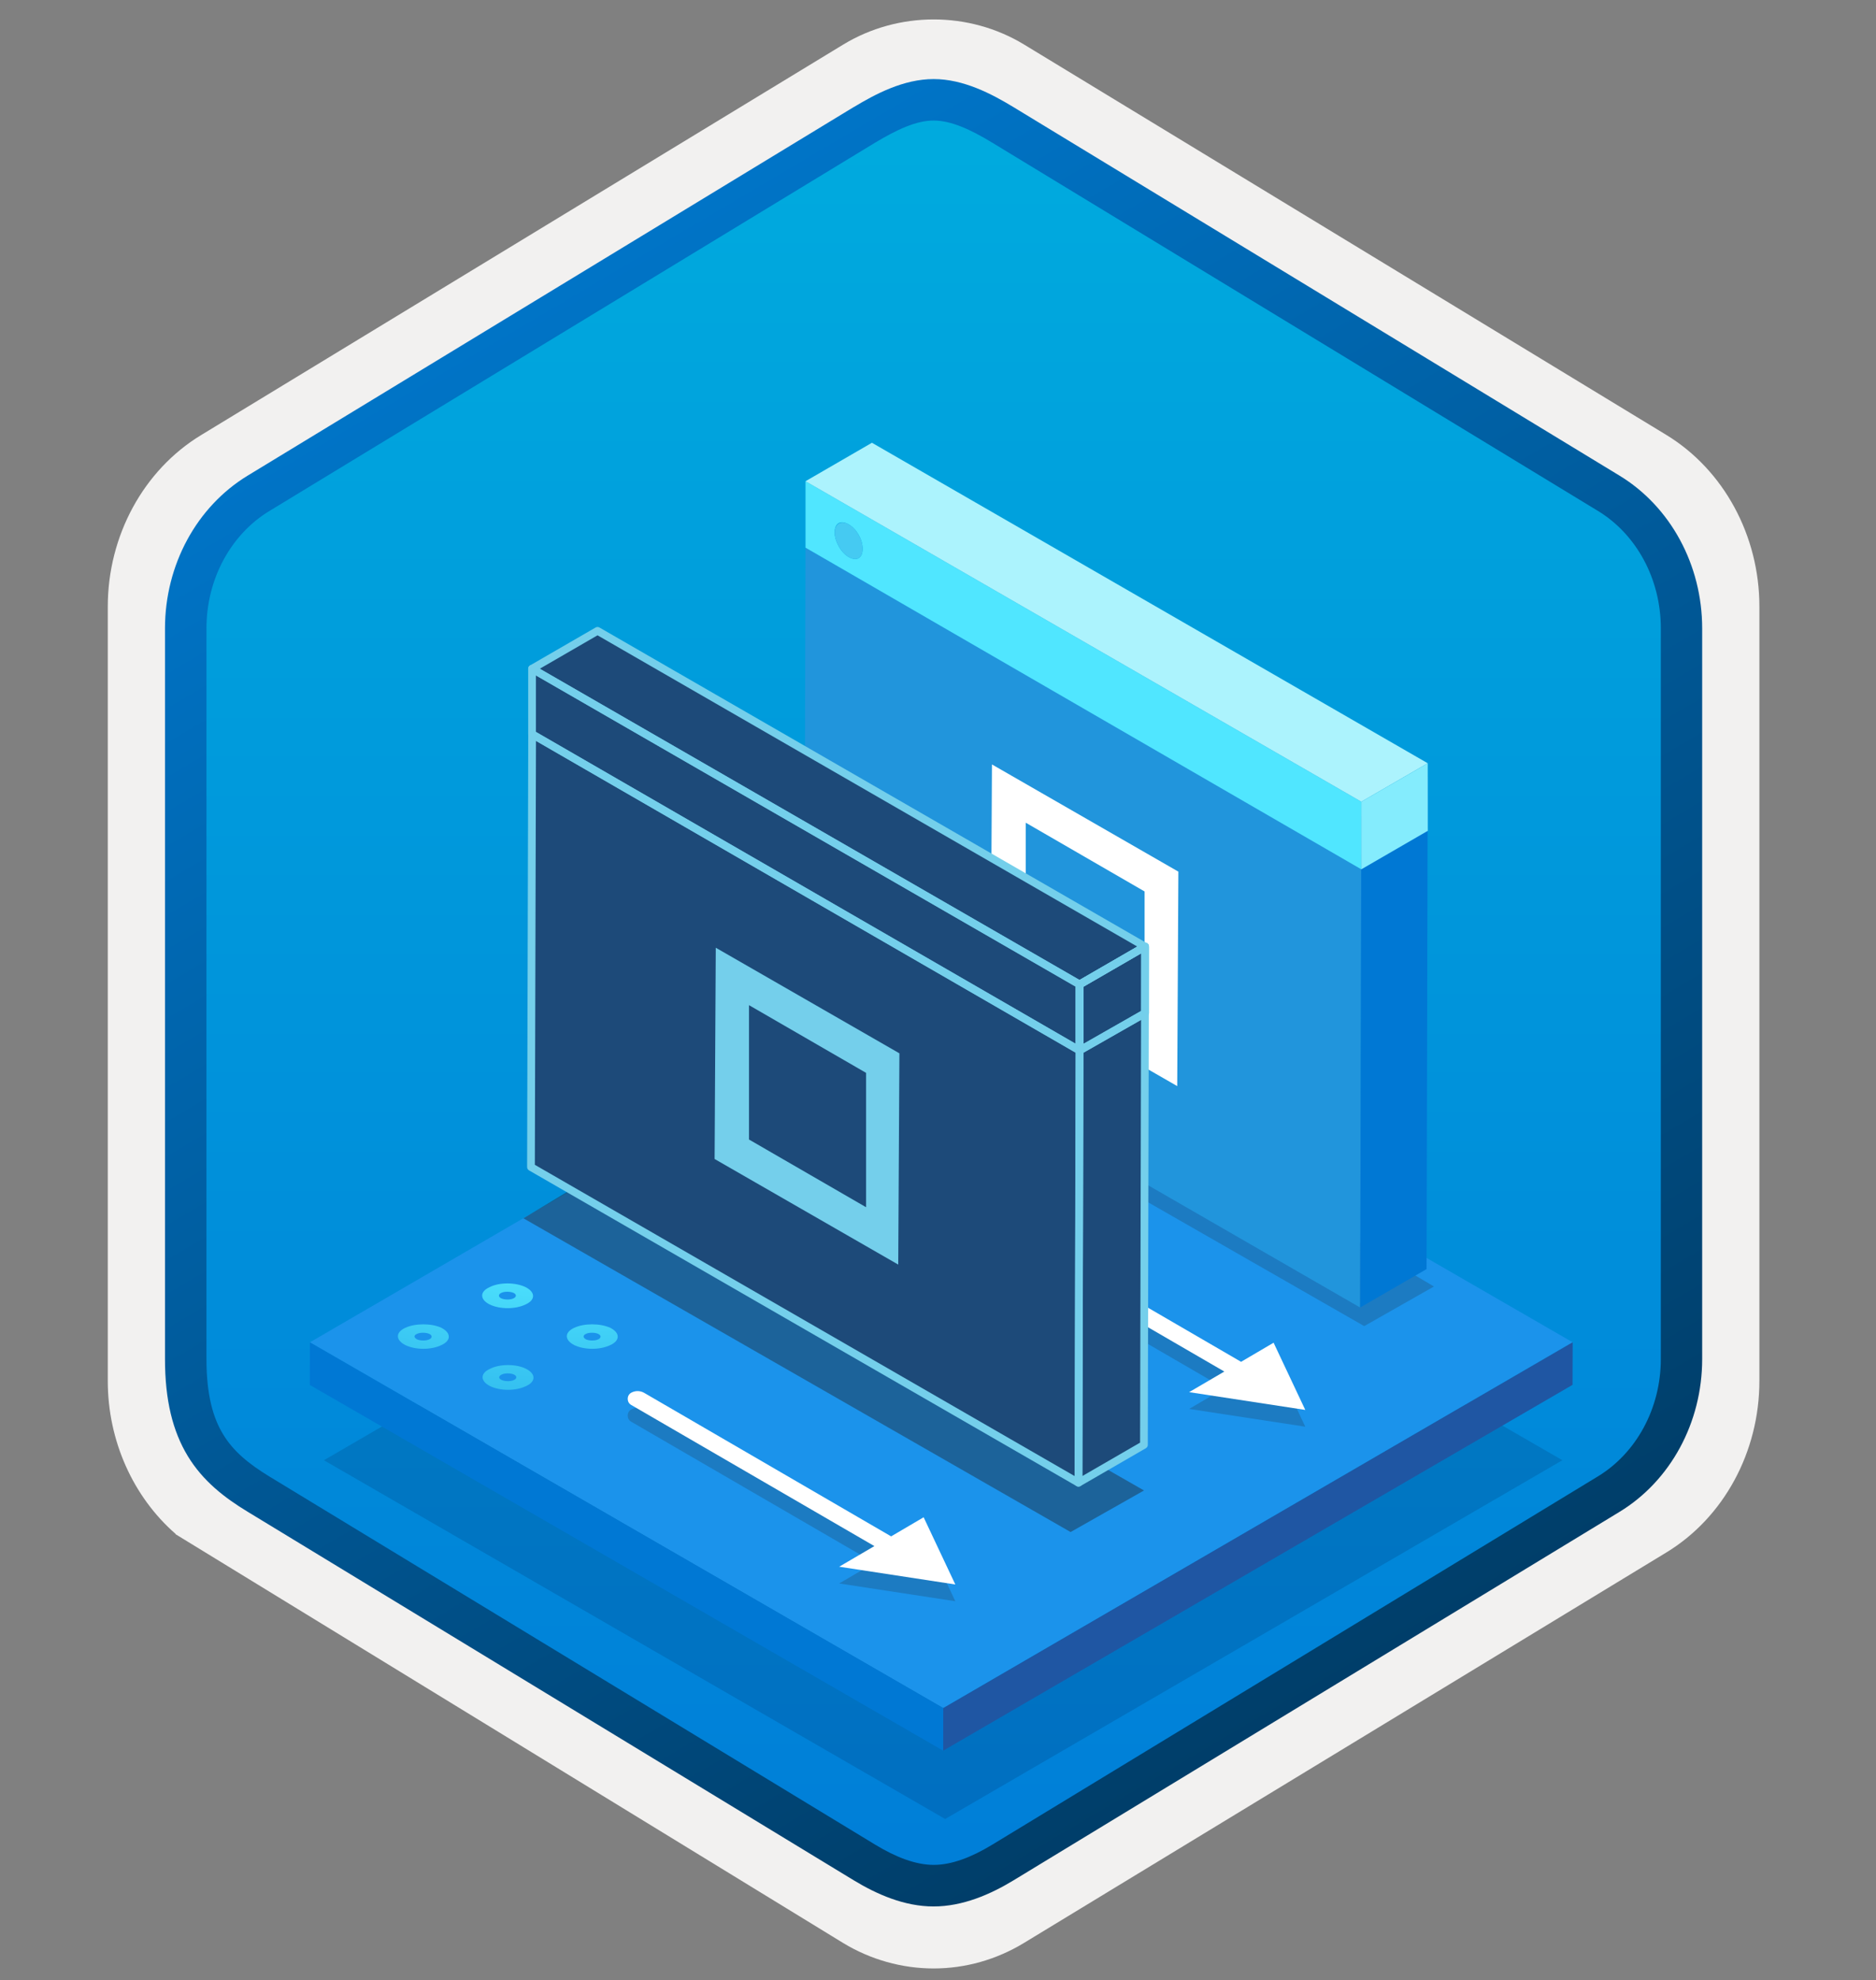 <svg width="181" height="191" viewBox="0 0 181 191" fill="none" xmlns="http://www.w3.org/2000/svg">
<rect x="0" y="0" width="181" height="191" fill="#808080" stroke="none"/>
<path d="M90.079 189.878C93.139 189.878 96.149 189.028 98.809 187.408L160.779 149.747C166.319 146.377 169.749 140.048 169.749 133.208V58.498C169.749 51.678 166.319 45.337 160.779 41.958L98.809 4.298C93.479 1.058 86.659 1.078 81.359 4.298L19.389 41.977C13.849 45.347 10.399 51.678 10.399 58.517V133.217C10.399 138.977 12.849 144.397 16.949 147.967V147.997L81.359 187.428C83.999 189.028 87.019 189.878 90.079 189.878ZM90.729 8.828C92.679 8.828 95.159 10.037 96.869 11.088L157.629 48.278C161.379 50.557 163.499 57.157 163.499 61.907L162.869 133.208C162.869 137.958 159.669 142.228 155.919 144.508L95.519 180.887C92.089 182.977 89.299 182.977 85.859 180.887L24.649 144.417C20.899 142.137 17.879 137.938 17.879 133.208V59.568C17.879 54.828 20.609 49.938 24.379 47.648L84.959 11.088C86.659 10.047 88.779 8.828 90.729 8.828Z" fill="#F2F1F0"/>
<path fill-rule="evenodd" clip-rule="evenodd" d="M97.979 12.406C95.529 10.906 92.809 10.156 90.079 10.156C87.349 10.156 84.629 10.916 82.179 12.406L26.049 46.736C21.029 49.806 17.919 55.556 17.919 61.806V129.906C17.919 136.136 21.019 141.906 26.049 144.976L82.179 179.306C84.629 180.806 87.349 181.556 90.079 181.556C92.809 181.556 95.529 180.816 97.979 179.306L154.109 144.976C159.129 141.906 162.239 136.136 162.239 129.906V61.806C162.239 55.576 159.139 49.826 154.109 46.736L97.979 12.406Z" fill="url(#paint0_linear_340_27664)"/>
<path fill-rule="evenodd" clip-rule="evenodd" d="M90.079 11.627C91.759 11.627 93.649 12.497 95.709 13.747L154.179 49.287C157.829 51.507 160.239 55.777 160.239 60.607V131.087C160.239 135.907 157.829 140.187 154.179 142.407L95.719 177.947C93.759 179.137 91.839 179.887 90.089 179.887C88.339 179.887 86.419 179.137 84.459 177.947L25.979 142.417C23.969 141.187 22.519 139.987 21.539 138.377C20.559 136.777 19.919 134.557 19.919 131.097V60.617C19.919 55.787 22.329 51.517 25.979 49.297L84.439 13.757C86.529 12.507 88.389 11.627 90.079 11.627ZM97.789 181.377L156.249 145.837C161.169 142.847 164.229 137.227 164.229 131.097V60.617C164.229 54.487 161.169 48.867 156.249 45.877L97.789 10.337C95.679 9.057 92.969 7.627 90.079 7.627C87.179 7.627 84.469 9.067 82.379 10.327H82.369L23.899 45.877C18.979 48.867 15.919 54.487 15.919 60.617V131.097C15.919 135.057 16.659 138.047 18.119 140.457C19.579 142.857 21.639 144.457 23.899 145.827L82.359 181.367C84.579 182.717 87.249 183.897 90.069 183.897C92.889 183.897 95.569 182.727 97.789 181.377Z" fill="url(#paint1_linear_340_27664)"/>
<path opacity="0.2" d="M150.741 140.854L91.191 175.461L31.252 140.855L90.802 106.248L150.741 140.854Z" fill="#003067"/>
<path d="M151.732 129.477L91.009 164.765L29.898 129.482L90.62 94.194L151.732 129.477Z" fill="#1B93EB"/>
<path d="M151.732 129.478L151.72 133.584L90.998 168.872L91.009 164.766L151.732 129.478Z" fill="#1F56A3"/>
<path d="M91.009 164.765L90.998 168.871L29.886 133.588L29.898 129.482L91.009 164.765Z" fill="#0078D4"/>
<path opacity="0.2" d="M80.222 98.471L131.622 127.917L138.347 124.096L86.262 93.298L80.222 98.471Z" fill="#1F1D21"/>
<path d="M131.23 126.125L77.605 95.21L77.718 52.827L131.342 83.743L131.23 126.125Z" fill="#2195DC"/>
<path d="M77.718 46.419L131.342 77.335V78.684V83.855L77.718 52.827V47.656V46.419ZM81.877 53.726C82.664 54.176 83.226 53.839 83.226 52.939C83.226 52.04 82.664 51.028 81.877 50.578C81.09 50.129 80.528 50.466 80.528 51.365C80.528 52.152 81.09 53.277 81.877 53.726Z" fill="#50E6FF"/>
<path d="M81.877 50.578C82.664 51.028 83.226 52.039 83.226 52.939C83.226 53.838 82.664 54.175 81.877 53.726C81.09 53.276 80.528 52.152 80.528 51.365C80.528 50.578 81.09 50.128 81.877 50.578Z" fill="#45CAF2"/>
<path d="M131.342 78.683L137.75 74.974V80.145L131.342 83.742V78.683Z" fill="#50E6FF"/>
<path d="M131.342 78.683L137.75 74.974L137.638 122.415L131.23 126.125L131.342 78.683Z" fill="#0078D4"/>
<path d="M77.718 46.419L84.126 42.709L137.75 73.624L131.342 77.334L77.718 46.419Z" fill="#ACF3FD"/>
<path d="M131.342 77.335L137.75 73.625V80.145L131.342 83.855V77.335Z" fill="#84ECFD"/>
<path d="M113.58 104.765L95.593 94.423L95.705 73.737L113.692 84.08L113.58 104.765ZM98.965 79.358V92.511L110.432 99.144V85.991L98.965 79.358Z" fill="white"/>
<path opacity="0.2" d="M122.879 131.135L119.742 132.978L95.894 119.122C95.505 118.911 95.053 118.911 94.665 119.122C94.212 119.38 94.212 120.043 94.665 120.302L118.126 133.916L114.73 135.905L125.935 137.619L122.879 131.135Z" fill="#1F1D21"/>
<path d="M122.879 129.518L119.742 131.361L95.894 117.504C95.505 117.294 95.053 117.294 94.665 117.504C94.212 117.763 94.212 118.426 94.665 118.685L118.126 132.299L114.73 134.287L125.935 136.001L122.879 129.518Z" fill="white"/>
<path opacity="0.2" d="M89.115 147.972L85.978 149.815L62.129 135.958C61.741 135.748 61.289 135.748 60.901 135.958C60.448 136.217 60.448 136.88 60.901 137.139L84.361 150.753L80.966 152.742L92.171 154.455L89.115 147.972Z" fill="#1F1D21"/>
<path d="M89.115 146.356L85.978 148.199L62.129 134.342C61.741 134.132 61.289 134.132 60.901 134.342C60.448 134.601 60.448 135.264 60.901 135.523L84.361 149.137L80.966 151.125L92.171 152.839L89.115 146.356Z" fill="white"/>
<path opacity="0.4" d="M50.504 117.519L103.293 147.781L110.376 143.771L57.316 113.394L50.504 117.519Z" fill="#201D21"/>
<path d="M51.558 64.416L57.545 60.964L110.533 91.477V139.312L104.188 142.981L51.416 112.684L51.558 64.416Z" fill="#1D4A79"/>
<path fill-rule="evenodd" clip-rule="evenodd" d="M51.155 70.499C51.271 70.433 51.413 70.433 51.528 70.499L104.352 101.012C104.467 101.079 104.538 101.203 104.538 101.336L104.426 143.027C104.426 143.16 104.355 143.283 104.239 143.349C104.124 143.415 103.982 143.415 103.867 143.349L51.043 112.896C50.928 112.829 50.856 112.705 50.857 112.572L50.968 70.821C50.969 70.688 51.04 70.565 51.155 70.499ZM51.712 71.467L51.603 112.357L103.682 142.382L103.792 101.55L51.712 71.467Z" fill="#74CFEB"/>
<path fill-rule="evenodd" clip-rule="evenodd" d="M51.148 64.183C51.263 64.116 51.405 64.116 51.52 64.183L104.344 94.636C104.46 94.703 104.531 94.826 104.531 94.959V101.327C104.531 101.46 104.46 101.584 104.344 101.65C104.229 101.717 104.087 101.717 103.971 101.65L51.148 71.137C51.032 71.07 50.961 70.947 50.961 70.814V64.506C50.961 64.373 51.032 64.249 51.148 64.183ZM51.707 65.151V70.599L103.785 100.681V95.174L51.707 65.151Z" fill="#74CFEB"/>
<path d="M104.165 94.96L110.481 91.306V97.726L104.165 101.328V94.96Z" stroke="#74CFEB" stroke-width="0.746" stroke-miterlimit="10" stroke-linejoin="round"/>
<path fill-rule="evenodd" clip-rule="evenodd" d="M110.668 90.983C110.783 91.049 110.854 91.173 110.854 91.306L110.742 139.373C110.742 139.505 110.671 139.628 110.556 139.695L104.24 143.348C104.124 143.415 103.982 143.415 103.867 143.348C103.751 143.282 103.68 143.158 103.68 143.025L103.792 94.958C103.793 94.826 103.863 94.703 103.978 94.637L110.294 90.983C110.41 90.916 110.552 90.916 110.668 90.983ZM104.537 95.175L104.428 142.378L109.997 139.157L110.107 91.953L104.537 95.175Z" fill="#74CFEB"/>
<path fill-rule="evenodd" clip-rule="evenodd" d="M57.463 60.53C57.578 60.463 57.721 60.463 57.836 60.529L110.66 90.983C110.775 91.049 110.846 91.172 110.847 91.305C110.847 91.439 110.776 91.562 110.66 91.629L104.345 95.282C104.229 95.349 104.087 95.349 103.972 95.283L51.148 64.829C51.032 64.763 50.961 64.64 50.961 64.506C50.961 64.373 51.032 64.25 51.147 64.183L57.463 60.53ZM57.65 61.283L52.08 64.506L104.157 94.529L109.728 91.306L57.65 61.283Z" fill="#74CFEB"/>
<path fill-rule="evenodd" clip-rule="evenodd" d="M110.667 90.983C110.783 91.049 110.854 91.172 110.854 91.305V97.726C110.854 97.86 110.782 97.983 110.666 98.05L104.35 101.651C104.235 101.717 104.093 101.716 103.978 101.65C103.863 101.583 103.792 101.46 103.792 101.327V94.959C103.792 94.826 103.863 94.703 103.979 94.637L110.295 90.983C110.41 90.916 110.552 90.916 110.667 90.983ZM104.538 95.174V100.686L110.108 97.509V91.952L104.538 95.174Z" fill="#74CFEB"/>
<path d="M86.664 121.983L68.947 111.797L69.059 91.418L86.776 101.604L86.664 121.983ZM72.265 96.958V109.918L83.562 116.45V103.49L72.265 96.958Z" fill="#74CFEB"/>
<path d="M58.881 128.079C59.82 128.556 59.861 129.306 58.881 129.749C57.9 130.226 56.389 130.226 55.408 129.749C54.469 129.272 54.428 128.522 55.408 128.079C56.348 127.635 57.9 127.635 58.881 128.079ZM56.552 129.204C56.879 129.34 57.41 129.34 57.696 129.204C58.023 129.067 58.023 128.795 57.696 128.658C57.369 128.522 56.838 128.522 56.552 128.658C56.225 128.795 56.225 129.033 56.552 129.204Z" fill="url(#paint2_radial_340_27664)"/>
<path d="M50.752 132.034C51.691 132.511 51.732 133.261 50.752 133.704C49.771 134.182 48.26 134.182 47.28 133.704C46.34 133.227 46.299 132.477 47.28 132.034C48.219 131.556 49.812 131.556 50.752 132.034ZM48.423 133.125C48.75 133.261 49.281 133.261 49.567 133.125C49.894 132.988 49.894 132.716 49.567 132.579C49.24 132.443 48.709 132.443 48.423 132.579C48.056 132.75 48.097 132.988 48.423 133.125Z" fill="url(#paint3_radial_340_27664)"/>
<path d="M50.711 124.158C51.65 124.635 51.691 125.385 50.711 125.828C49.73 126.306 48.219 126.306 47.239 125.828C46.299 125.351 46.258 124.601 47.239 124.158C48.178 123.68 49.73 123.68 50.711 124.158ZM48.382 125.249C48.709 125.385 49.24 125.385 49.526 125.249C49.853 125.112 49.853 124.84 49.526 124.703C49.199 124.567 48.668 124.567 48.382 124.703C48.056 124.84 48.056 125.112 48.382 125.249Z" fill="url(#paint4_radial_340_27664)"/>
<path d="M42.582 128.079C43.522 128.556 43.563 129.306 42.582 129.749C41.602 130.226 40.09 130.226 39.11 129.749C38.171 129.272 38.13 128.522 39.11 128.079C40.05 127.635 41.643 127.635 42.582 128.079ZM40.254 129.204C40.581 129.34 41.112 129.34 41.398 129.204C41.724 129.067 41.724 128.795 41.398 128.658C41.071 128.522 40.54 128.522 40.254 128.658C39.886 128.795 39.927 129.033 40.254 129.204Z" fill="url(#paint5_radial_340_27664)"/>
<defs>
<linearGradient id="paint0_linear_340_27664" x1="90.079" y1="10.156" x2="90.079" y2="181.556" gradientUnits="userSpaceOnUse">
<stop stop-color="#00ABDE"/>
<stop offset="1" stop-color="#007ED8"/>
</linearGradient>
<linearGradient id="paint1_linear_340_27664" x1="36.199" y1="4.948" x2="202.876" y2="287.279" gradientUnits="userSpaceOnUse">
<stop stop-color="#007ED8"/>
<stop offset="0.707" stop-color="#002D4C"/>
</linearGradient>
<radialGradient id="paint2_radial_340_27664" cx="0" cy="0" r="1" gradientUnits="userSpaceOnUse" gradientTransform="translate(54.214 95.965) scale(110.682 92.384)">
<stop stop-color="#B1F4FF"/>
<stop offset="0.272" stop-color="#50E6FF"/>
<stop offset="0.688" stop-color="#0078D4"/>
<stop offset="1" stop-color="#114D7C"/>
</radialGradient>
<radialGradient id="paint3_radial_340_27664" cx="0" cy="0" r="1" gradientUnits="userSpaceOnUse" gradientTransform="translate(54.214 95.965) scale(110.682 92.384)">
<stop stop-color="#B1F4FF"/>
<stop offset="0.272" stop-color="#50E6FF"/>
<stop offset="0.688" stop-color="#0078D4"/>
<stop offset="1" stop-color="#114D7C"/>
</radialGradient>
<radialGradient id="paint4_radial_340_27664" cx="0" cy="0" r="1" gradientUnits="userSpaceOnUse" gradientTransform="translate(54.214 95.965) scale(110.682 92.384)">
<stop stop-color="#B1F4FF"/>
<stop offset="0.272" stop-color="#50E6FF"/>
<stop offset="0.688" stop-color="#0078D4"/>
<stop offset="1" stop-color="#114D7C"/>
</radialGradient>
<radialGradient id="paint5_radial_340_27664" cx="0" cy="0" r="1" gradientUnits="userSpaceOnUse" gradientTransform="translate(54.214 95.965) scale(110.682 92.384)">
<stop stop-color="#B1F4FF"/>
<stop offset="0.272" stop-color="#50E6FF"/>
<stop offset="0.688" stop-color="#0078D4"/>
<stop offset="1" stop-color="#114D7C"/>
</radialGradient>
</defs>
</svg>
